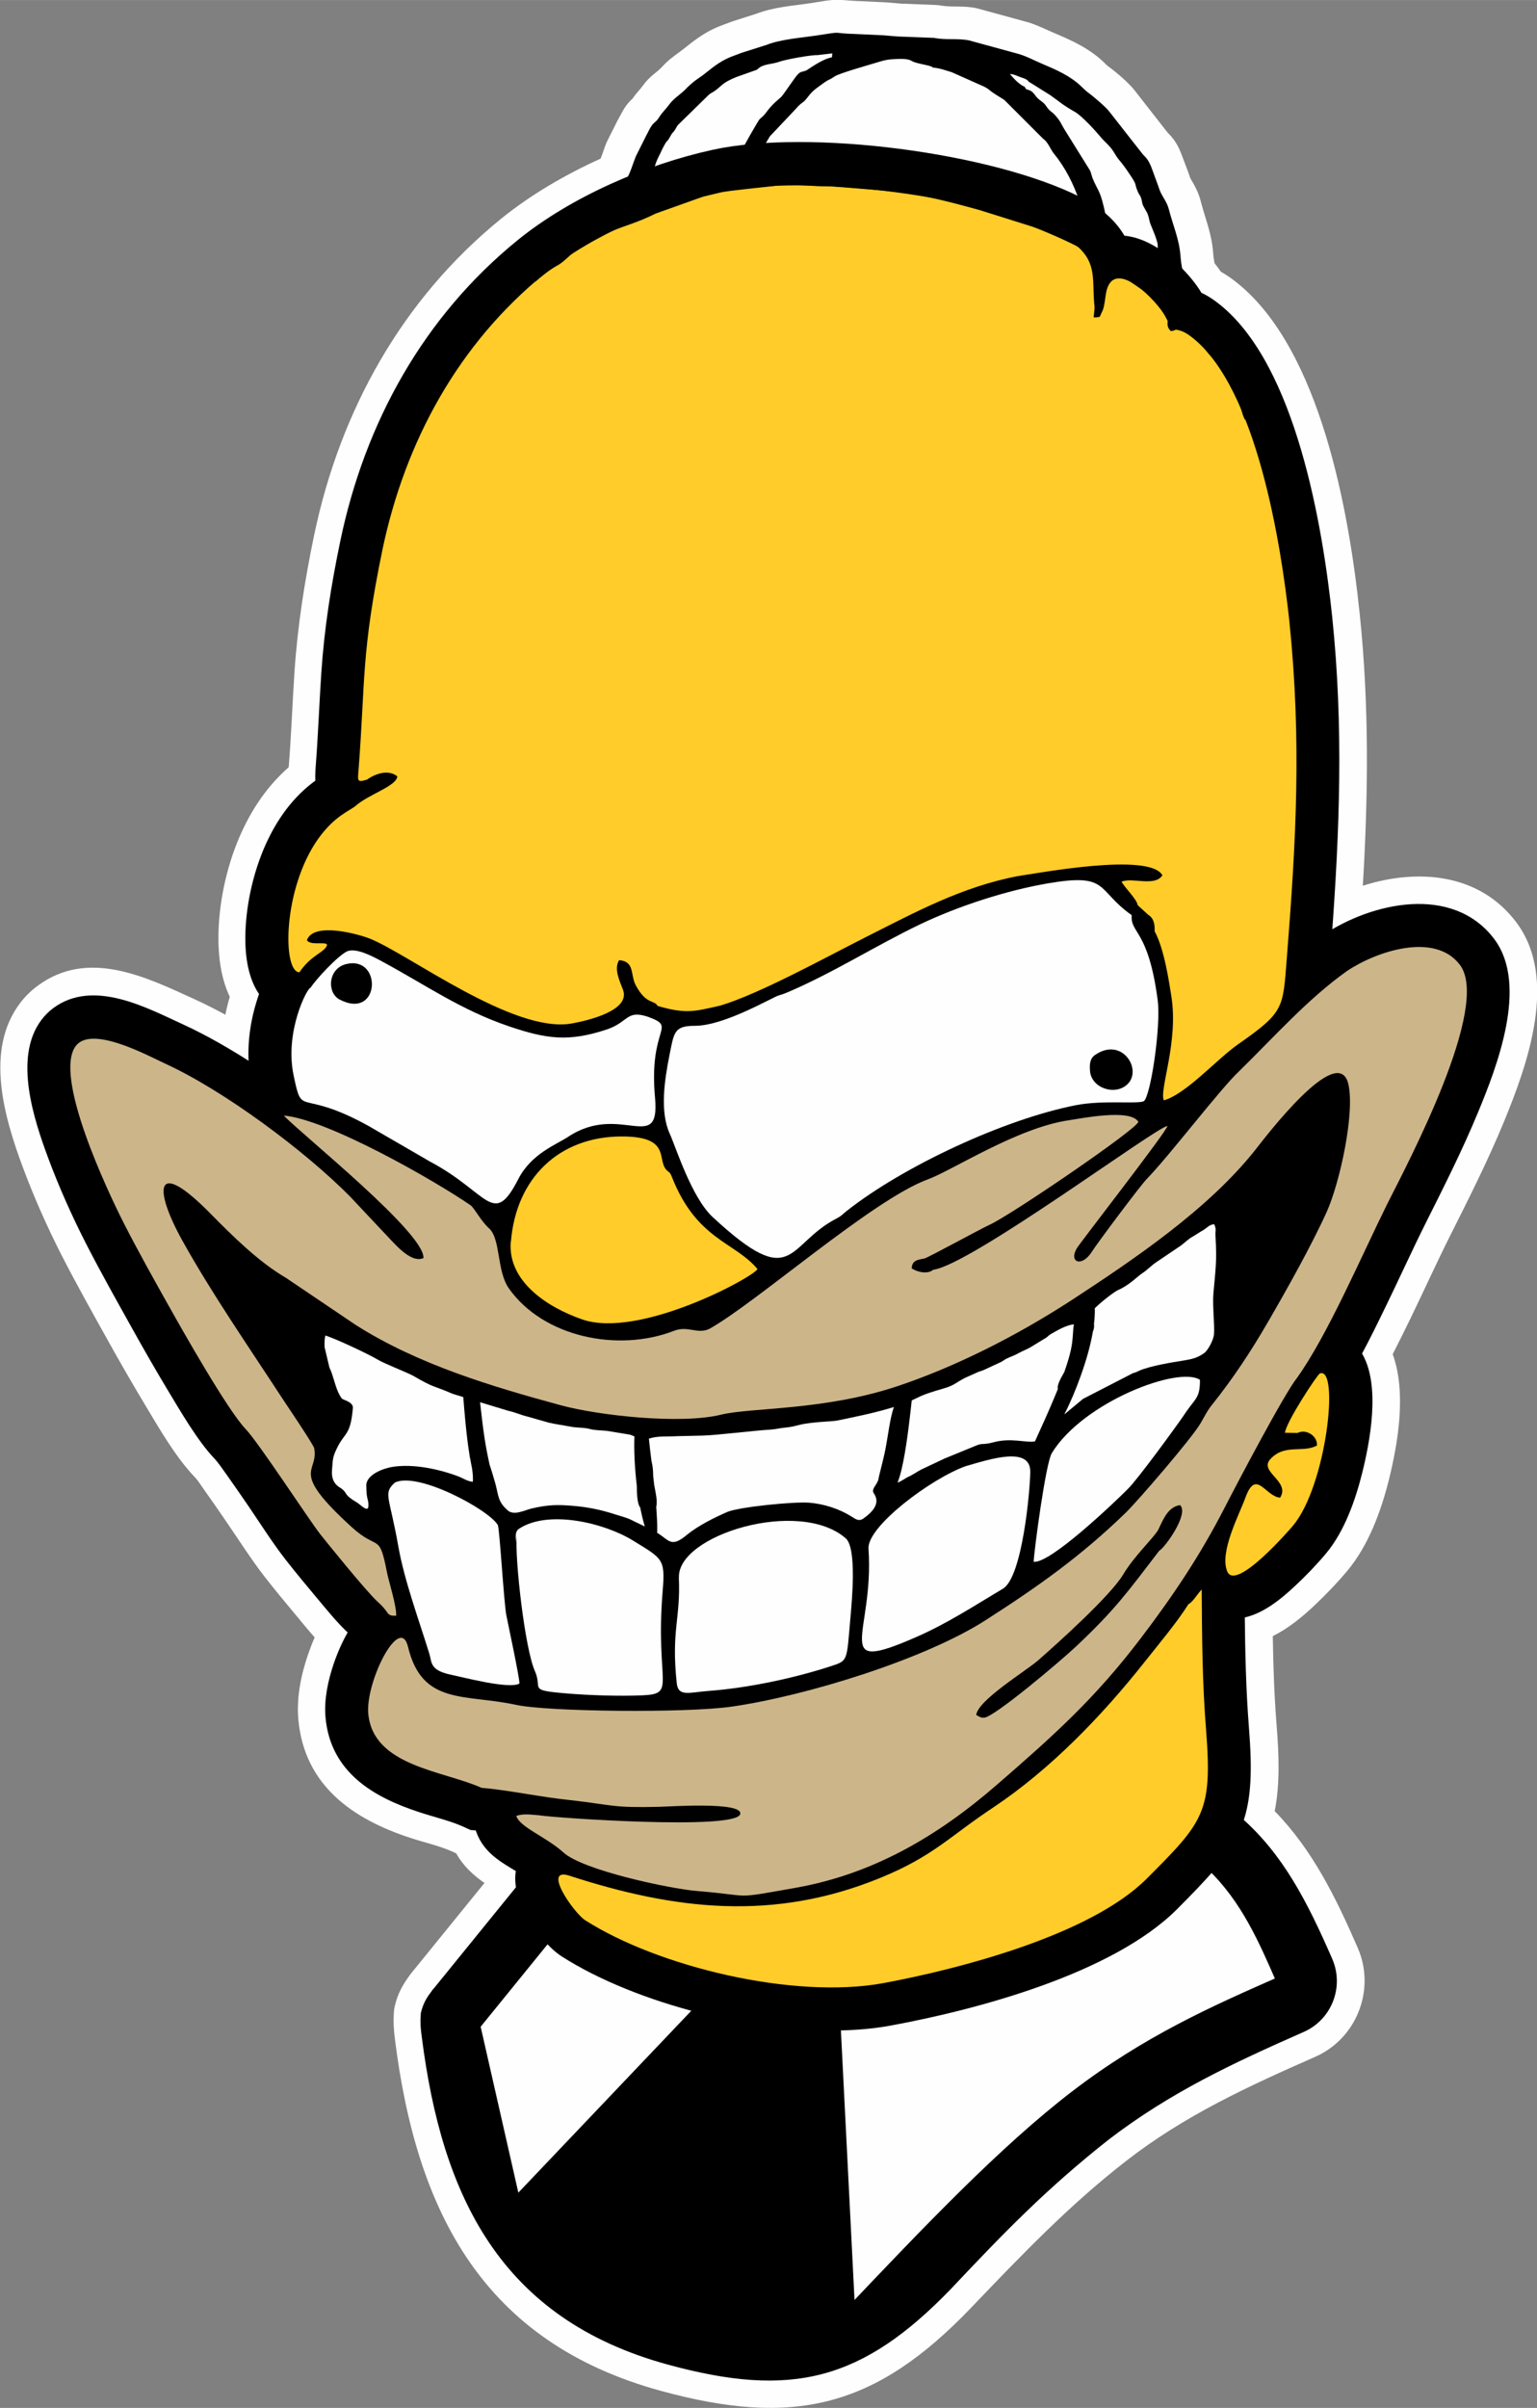 <?xml version="1.0" encoding="UTF-8"?>
<!DOCTYPE svg PUBLIC "-//W3C//DTD SVG 1.1//EN" "http://www.w3.org/Graphics/SVG/1.1/DTD/svg11.dtd">
<!-- Creator: CorelDRAW 2020 (64 Bit) -->
<svg xmlns="http://www.w3.org/2000/svg" xml:space="preserve" width="30.473mm" height="47.708mm" version="1.1" style="shape-rendering:geometricPrecision; text-rendering:geometricPrecision; image-rendering:optimizeQuality; fill-rule:evenodd; clip-rule:evenodd"
viewBox="0 0 167.77 262.65"
 xmlns:xlink="http://www.w3.org/1999/xlink"
 xmlns:xodm="http://www.corel.com/coreldraw/odm/2003">
 <rect x="0" y="0" width="167.77" height="262.65" fill="#808080" stroke="none"/>
 <defs>
  <style type="text/css">
   <![CDATA[
    .str0 {stroke:black;stroke-width:1.1;stroke-miterlimit:22.926}
    .fil0 {fill:#FEFEFE}
    .fil2 {fill:#FEFEFE}
    .fil4 {fill:#FFCC29}
    .fil6 {fill:black}
    .fil1 {fill:black}
    .fil3 {fill:#CCB589}
    .fil5 {fill:#FEFEFE}
   ]]>
  </style>
 </defs>
 <g id="Camada_x0020_1">
  <g id="_2422159831728">
   <path class="fil0" d="M65.56 17.29c0.21,-0.5 0.41,-1.17 0.58,-1.59 0.04,-0.09 0.07,-0.16 0.11,-0.25l1.14 -2.28c0.03,-0.06 0.06,-0.12 0.1,-0.18 0.31,-0.53 0.49,-0.97 0.87,-1.49 0.22,-0.29 0.44,-0.52 0.69,-0.75 0.37,-0.56 0.76,-0.92 1.15,-1.45 0.76,-1.05 1.44,-1.32 2.17,-2.12 0.09,-0.1 0.19,-0.2 0.29,-0.3 0.75,-0.72 1.43,-1.11 2.19,-1.73 1.31,-1.06 2.52,-1.9 4.13,-2.46 0.45,-0.16 0.85,-0.33 1.24,-0.45l2.32 -0.74c1.95,-0.74 3.92,-0.86 5.95,-1.16 0.93,-0.14 2.12,-0.39 3.05,-0.36 0.69,0.02 1.37,0.11 2.08,0.13 0.02,0 0.04,0 0.06,0l2.99 0.14c0.05,0 0.1,0.01 0.15,0.01 0.5,0.04 1.01,0.08 1.51,0.13l3.83 0.15c0.21,0.01 0.39,0.03 0.6,0.07 0.04,0.01 0.08,0.02 0.12,0.02 1.19,0.16 2.3,-0.02 3.6,0.24 0.09,0.02 0.17,0.04 0.26,0.06l5.49 1.5c0.06,0.02 0.1,0.03 0.16,0.05 0.97,0.32 1.79,0.74 2.71,1.13 1.98,0.84 3.8,1.67 5.38,3.17 0.13,0.13 0.33,0.34 0.48,0.45 0.9,0.64 2.33,1.88 2.94,2.69l3.19 4.08c0.13,0.16 0.25,0.32 0.38,0.48l0.21 0.22c0.02,0.02 0.03,0.03 0.05,0.05 0.98,1.07 1.19,2.03 1.69,3.28 0.18,0.46 0.34,0.92 0.5,1.38 0.05,0.12 0.17,0.31 0.24,0.42 0.39,0.67 0.69,1.3 0.89,2.05 0.51,2 1.21,3.55 1.37,5.69 0.02,0.32 0.06,0.63 0.12,0.94 0.01,0.06 0.02,0.13 0.03,0.19 0.24,0.3 0.47,0.61 0.69,0.93 0.63,0.36 1.22,0.77 1.8,1.24 9.09,7.3 12.21,25.03 13.36,36.1 1.04,9.95 0.93,19.74 0.34,29.64 5.95,-1.9 12.7,-1.39 16.75,3.99 4.61,6.12 1.23,15.5 -1.37,21.81 -1.74,4.21 -3.79,8.27 -5.83,12.33 -1.49,2.97 -2.86,6 -4.31,8.99 -0.65,1.33 -1.3,2.66 -1.98,3.98 1.51,4.16 0.59,9.62 -0.4,13.63 -0.86,3.47 -2.24,7.23 -4.55,9.99 -1.13,1.35 -2.37,2.63 -3.65,3.84 -1.34,1.26 -2.83,2.47 -4.49,3.29 0.05,3.26 0.16,6.51 0.42,9.76 0.24,3.05 0.39,6.28 -0.21,9.33 4.14,4.24 6.69,9.46 9.07,14.93 1.97,4.53 -0.12,9.88 -4.65,11.87 -7.34,3.23 -14.26,6.4 -20.64,11.36 -6.28,4.88 -11.45,10.3 -16.93,16.02 -10.46,10.92 -19.34,13.02 -33.84,9.06 -19.38,-5.29 -26.66,-19.48 -29.03,-38.27 -0.14,-1.11 -0.2,-1.97 -0.12,-3.09 0.01,-0.2 0.04,-0.37 0.08,-0.56 0.32,-1.39 0.86,-2.36 1.7,-3.5 0.04,-0.05 0.07,-0.09 0.11,-0.14l7.99 -9.84c-1.26,-0.89 -2.31,-1.85 -3.08,-3.23l-0.39 -0.18c-1.41,-0.64 -3.09,-1.01 -4.56,-1.49 -6.34,-2.06 -11.61,-5.72 -12.28,-12.89 -0.22,-2.37 0.27,-4.85 1.04,-7.09 0.22,-0.64 0.46,-1.28 0.74,-1.91 -0.73,-0.82 -1.42,-1.67 -2.11,-2.5 -1.13,-1.35 -2.26,-2.71 -3.34,-4.1 -1.53,-1.97 -2.86,-4.08 -4.27,-6.13 -0.76,-1.11 -1.53,-2.23 -2.32,-3.33 -0.31,-0.43 -0.68,-1.04 -1.04,-1.41 -2.11,-2.21 -3.86,-5.27 -5.44,-7.9 -1.38,-2.3 -2.72,-4.62 -4.02,-6.96 -1.73,-3.1 -3.47,-6.2 -5.09,-9.36 -1.59,-3.13 -3.03,-6.36 -4.25,-9.65 -2.01,-5.41 -4.15,-12.73 -0.29,-17.83 0.53,-0.71 1.17,-1.34 1.88,-1.87 5.52,-4.13 11.84,-1.01 17.22,1.45 1.12,0.51 2.23,1.08 3.32,1.67 0.13,-0.66 0.29,-1.31 0.48,-1.95 -0.96,-2.03 -1.26,-4.39 -1.24,-6.61 0.04,-3.58 0.84,-7.37 2.23,-10.67 0.66,-1.56 1.47,-3.06 2.45,-4.44 0.87,-1.22 1.86,-2.34 2.99,-3.32 0,-0.08 0.01,-0.16 0.02,-0.23 0.27,-3.42 0.39,-6.85 0.62,-10.27 0.34,-5.01 1.12,-9.92 2.14,-14.83 2.83,-13.54 9.59,-25.73 20.4,-34.5 3.17,-2.57 6.94,-4.79 10.91,-6.58z"/>
   <path class="fil1 str0" d="M47.6 217.46l9.3 -11.45c-0.14,-0.73 -0.16,-1.47 0.02,-2.19 -1.88,-1.16 -3.89,-2.12 -4.57,-4.68 -0.05,-0 -0.09,-0.01 -0.14,-0.01l-0.71 -0.06 -0.65 -0.3c-1.49,-0.68 -3.35,-1.11 -4.92,-1.63 -4.9,-1.6 -9.33,-4.19 -9.85,-9.85 -0.17,-1.85 0.27,-3.88 0.86,-5.62 0.43,-1.26 1,-2.56 1.71,-3.71 -0.05,-0.05 -0.09,-0.09 -0.15,-0.14 -1.23,-1.1 -2.5,-2.7 -3.57,-3.97 -1.1,-1.31 -2.21,-2.65 -3.27,-4 -1.45,-1.85 -2.81,-4.01 -4.14,-5.96 -0.78,-1.13 -1.56,-2.27 -2.36,-3.39 -0.4,-0.56 -0.9,-1.3 -1.36,-1.79 -1.77,-1.85 -3.63,-5.06 -4.97,-7.28 -1.36,-2.26 -2.68,-4.56 -3.96,-6.86 -1.71,-3.07 -3.43,-6.12 -5.03,-9.25 -1.52,-2.98 -2.93,-6.14 -4.09,-9.27 -1.5,-4.04 -3.69,-10.64 -0.79,-14.47 0.33,-0.44 0.73,-0.84 1.17,-1.17 4.07,-3.04 9.7,0.03 13.63,1.83 2.53,1.16 5.27,2.73 8.01,4.53 -0.28,-2.43 0.02,-4.94 0.73,-7.27 0.11,-0.37 0.24,-0.77 0.39,-1.17 -1.27,-1.65 -1.58,-4.09 -1.56,-6.15 0.03,-3.11 0.75,-6.47 1.95,-9.34 0.56,-1.32 1.24,-2.6 2.07,-3.77 0.88,-1.24 1.91,-2.35 3.13,-3.28 0.17,-0.13 0.34,-0.25 0.51,-0.36 -0.05,-0.53 -0.03,-1.1 0.01,-1.69 0.27,-3.44 0.39,-6.87 0.62,-10.31 0.33,-4.9 1.07,-9.54 2.07,-14.34 2.66,-12.75 8.99,-24.22 19.17,-32.48 5.75,-4.66 13.81,-8.15 21.02,-9.73 10.41,-2.29 30.33,0.31 39.84,5.13 2.01,1.02 3.67,2.35 4.68,4.22 2.05,0.1 3.97,1.31 5.48,2.69 1.01,0.93 2.18,2.21 2.88,3.45 0.72,0.31 1.36,0.72 2.05,1.28 8.11,6.51 11.02,23.78 12.06,33.71 1.24,11.95 0.81,23.2 -0.07,35.04 5.1,-3.4 13.58,-5.32 17.86,0.35 3.58,4.75 0.19,13.48 -1.82,18.33 -1.72,4.16 -3.71,8.09 -5.72,12.1 -1.49,2.98 -2.87,6.03 -4.33,9.03 -0.86,1.77 -1.77,3.64 -2.75,5.45 2.21,3.31 0.89,9.75 0.12,12.85 -0.72,2.9 -1.9,6.27 -3.84,8.58 -1.01,1.21 -2.21,2.45 -3.36,3.52 -1.54,1.44 -3.51,3.05 -5.64,3.36 0.04,4.18 0.13,8.37 0.46,12.54 0.37,4.66 0.25,7.64 -0.65,10.17 4.47,3.92 7.09,9.02 9.79,15.22 1.2,2.77 -0.06,6.01 -2.83,7.23 -7.74,3.41 -14.61,6.61 -21.39,11.8 -6.8,5.36 -11.43,10.13 -17.31,16.37 -9.55,9.87 -17.03,11.73 -30.35,8.09 -17.99,-4.91 -24.27,-18.04 -26.46,-35.31 -0.13,-0.99 -0.17,-1.43 -0.1,-2.41 0.22,-0.93 0.55,-1.46 1.11,-2.21z"/>
   <path class="fil2 str0" d="M59.75 211.23l-7.88 9.7c1.47,6.45 2.93,12.91 4.4,19.36l20.23 -21.26c-5.58,-1.42 -10.88,-3.54 -14.87,-6.08 -0.67,-0.43 -1.31,-1.05 -1.89,-1.72zm31.46 9.7l1.58 31.25c8.36,-8.8 16.72,-17.6 24.57,-23.62 7.85,-6.01 15.18,-9.24 22.52,-12.47 -1.96,-4.51 -3.92,-9.02 -7.67,-12.6 -1.08,1.29 -2.44,2.68 -4.1,4.35 -6.89,6.9 -21.51,10.82 -30.98,12.56 -1.84,0.34 -3.83,0.51 -5.92,0.53z"/>
   <path class="fil3" d="M18.49 142.56c1.42,2.55 6.35,11.24 8.3,13.29 1.4,1.44 6.85,9.8 8.14,11.46 0.43,0.55 5.05,6.29 6.32,7.43 1.39,1.24 0.83,1.51 1.99,1.5 0.08,-0.99 -0.84,-3.87 -1,-4.73 -0.86,-4.44 -0.92,-2.27 -3.85,-4.94 -6.95,-6.33 -3.55,-5.84 -4.1,-8.63 -0.29,-0.7 -3.04,-4.74 -3.58,-5.57 -3.61,-5.53 -7.61,-11.31 -10.81,-17.06 -3.14,-5.65 -3.07,-9.18 3.09,-2.92 2.37,2.41 5.28,5.28 8.19,6.97l7.62 5.14c6.76,4.31 14.85,6.73 22.45,8.79 4.12,1.11 13,2.1 17.44,1.02 3.32,-0.81 11.25,-0.42 19.36,-3.14 6.21,-2.09 12.72,-5.35 18.76,-9.25 6.94,-4.53 15.08,-10.01 20.23,-16.52 0.92,-1.16 9.04,-11.91 10.14,-7.14 0.73,3.16 -0.94,10.76 -2.36,13.92 -1.63,3.61 -4.4,8.55 -6.43,12.04 -1.86,3.21 -3.76,6.08 -6.07,8.98 -0.52,0.62 -0.86,1.34 -1.27,2.04 -1.05,1.77 -6.94,8.56 -8.13,9.72 -4.94,4.8 -9.64,8.11 -15.33,11.76 -6.65,4.27 -19.58,8.26 -27.7,9.43 -4.98,0.72 -20.13,0.56 -23.55,-0.19 -5.62,-1.22 -10.26,0.08 -11.8,-6.32 -0.88,-3.67 -4.66,3.79 -4.34,7.29 0.53,5.74 8.2,6.2 12.36,8.08 2.92,0.24 6.69,1.05 9.69,1.34 4.91,0.57 4.56,0.85 9.74,0.73 0.87,-0.01 9.14,-0.6 8.81,0.79 -0.44,1.8 -20.41,0.4 -21.91,0.14 -1.05,-0.09 -1.75,-0.2 -2.53,0.06 0.32,1.21 3.31,2.32 5.14,3.99 2.13,1.95 11.64,3.96 14.54,4.2 6.42,0.52 3.6,0.93 10.83,-0.35 8.41,-1.49 15.47,-5.62 21.89,-11.19 6.2,-5.37 10.72,-9.4 15.74,-16 3.52,-4.62 6.5,-9.06 9.16,-14.24 1.29,-2.52 6.54,-12.49 7.91,-14.18 3.34,-4.65 7.11,-13.45 9.85,-18.97 2.38,-4.71 11.32,-21.59 7.94,-26.08 -2.76,-3.67 -9.22,-1.44 -12.34,0.67 -4.26,3.02 -8.02,7.26 -11.76,10.92 -2.05,1.91 -7.64,9.25 -10.08,11.75 -0.72,0.74 -5.41,7.01 -5.99,7.93 -1.1,1.75 -2.55,1.18 -1.66,-0.35 0.33,-0.58 9.88,-12.83 9.9,-13.35 -1.15,0.05 -21.5,15.18 -25.57,15.68 -0.62,0.55 -1.88,0.21 -2.35,-0.17 0.07,-0.82 0.56,-0.91 1.4,-1.06 0.35,-0.07 6.11,-3.22 7.07,-3.66 2.26,-0.99 16.38,-10.62 16.27,-11.26 -0.9,-1.44 -6.2,-0.36 -7.57,-0.16 -5.67,0.83 -12.69,5.46 -15.45,6.47 -5.99,2.2 -18.77,13.5 -23.79,16.28 -1.32,0.64 -2.33,-0.38 -3.87,0.22 -6.09,2.36 -14.25,0.71 -18.02,-4.62 -1.36,-1.93 -0.87,-5.41 -2.19,-6.58 -0.85,-0.76 -1.57,-2.18 -1.99,-2.49 -3.87,-2.67 -15.61,-9.39 -20.4,-9.79 2.18,2.24 15.47,12.88 15.25,15.55 -1.46,0.62 -3.28,-1.75 -4.41,-2.89l-3.6 -3.83c-4.96,-5.01 -13.77,-11.56 -20.17,-14.49 -1.97,-0.91 -8.04,-4.22 -9.77,-1.93 -2.48,3.28 3.48,15.86 5.26,19.36 1.57,3.08 3.27,6.1 4.96,9.12zm108.06 26.57c-3.55,4.63 -4.81,6.41 -9.03,10.4 -1.77,1.67 -9.01,7.78 -10.1,7.83 -0.47,0.02 -0.51,-0.16 -0.86,-0.28 0.13,-1.6 5.41,-4.8 6.75,-5.97 2.05,-1.79 7.89,-7.03 9.29,-9.37 1.26,-2.09 3.21,-3.85 3.83,-4.88 0.58,-1.24 1.1,-2.5 2.38,-2.69 1.01,0.98 -1.69,4.67 -2.26,4.97z"/>
   <path class="fil4" d="M40.01 85.07c0.98,-0.71 2.39,-1.17 3.36,-0.39 -0.09,1.07 -3.04,1.91 -4.53,3.2 -0.63,0.55 -2.3,1.08 -4.1,3.6 -3.9,5.48 -3.92,14.55 -2.06,14.57 1.18,-1.71 2.34,-2.03 2.85,-2.66 0.79,-0.97 -1.57,-0.09 -2.03,-0.84 0.73,-2.04 5.66,-0.65 6.87,-0.17 4.24,1.69 15.68,10.38 22.02,9.26 1.73,-0.31 6.48,-1.4 5.61,-3.69 -0.38,-0.99 -1.01,-2.29 -0.42,-3.22 1.74,0.14 1.2,1.59 1.81,2.73 1.16,2.17 2.04,1.58 2.39,2.26 3.13,0.92 4.05,0.59 6.82,-0.03 4.27,-1.26 11.61,-5.31 15.9,-7.47 5.46,-2.75 10.51,-5.5 16.61,-6.66 2.24,-0.32 14.36,-2.62 15.77,-0.09 -0.82,1.28 -3.29,0.2 -4.46,0.7 0.41,0.74 1.67,1.9 1.76,2.56l1.15 1.05c0.63,0.37 0.74,1.12 0.7,1.79 1.08,1.99 1.59,5.64 1.81,6.99 0.85,5.09 -1.34,10.32 -0.8,11.46 2.46,-0.71 5.74,-4.46 8.11,-6.12 5.01,-3.5 4.88,-3.89 5.3,-9.25 1.04,-13.06 1.63,-23.81 0.29,-36.88 -0.91,-8.51 -3.6,-25.34 -10.53,-30.9 -2.07,-1.66 -1.82,-0 -3.01,-2.35 -0.8,-1.57 -5.37,-6.38 -6.38,-2.95 -0.29,0.97 -0.17,2.94 -1.18,2.84 -0.81,-3.6 0.94,-6.23 -3.81,-8.7 -8.59,-4.29 -27.56,-6.81 -37.07,-4.78 -6.53,1.49 -14.07,4.66 -19.29,8.9 -9.44,7.66 -15.24,18.31 -17.72,30.1 -2.35,11.38 -1.86,14.34 -2.62,24.12 -0.08,1.04 -0.19,1.34 0.86,1zm101.6 71.24c0.95,-0.5 2.23,0.32 2.14,1.36 -1.54,0.85 -3.52,-0.23 -5.09,1.49 -1.28,1.4 2.22,2.4 1.07,4.2 -1.64,-0.14 -2.62,-3.22 -3.79,0 -0.68,1.87 -2.86,5.95 -1.98,8.05 0.95,2.26 6.99,-4.77 7.18,-5 3.66,-4.38 5.09,-17.4 2.93,-16.6 -0.27,0.1 -3.69,5.29 -3.81,6.47l1.34 0.02zm-11.89 18.67c-1.23,1.97 -3.39,4.54 -4.87,6.41 -4.63,5.83 -10.19,11.59 -16.4,15.74 -4.84,3.2 -6.53,5.31 -12.33,7.69 -11.68,4.79 -22.46,3.51 -33.95,-0.22 -3.07,-1 0.47,4.06 1.7,4.85 7.96,5.08 22.72,8.65 32.52,6.87 8.47,-1.58 22.66,-5.27 28.79,-11.41 6.18,-6.19 7.16,-7.22 6.48,-16.08 -0.43,-5.21 -0.46,-10.51 -0.49,-15.45 -0.47,0.46 -0.92,1.33 -1.45,1.6zm-73.97 -39.54c-0.35,4.27 3.9,7.13 7.81,8.48 6.22,2.15 18.74,-4.63 19.12,-5.5 -2.47,-2.96 -6.63,-3.18 -9.33,-10.02 -0.3,-0.76 -0.37,-0.43 -0.73,-0.95 -0.83,-1.18 0.45,-3.51 -4.8,-3.49 -6.76,0.02 -11.48,4.5 -12.05,11.47z"/>
   <path class="fil5" d="M33.9 107.73c-0.35,-0.01 -2.84,4.76 -1.86,9.52 1,4.82 0.5,1.34 8.13,5.53l6.75 3.91c6.44,3.41 6.9,7.28 9.66,1.91 1.42,-2.77 4.15,-3.75 5.43,-4.6 5.7,-3.78 10.06,2 9.49,-4.26 -0.72,-7.9 2.52,-7.62 -0.79,-8.84 -2.37,-0.78 -2.09,0.6 -4.51,1.4 -4.14,1.36 -6.53,1.04 -10.66,-0.36 -5.26,-1.79 -9.03,-4.48 -13.78,-7.04 -0.89,-0.48 -2.89,-1.6 -3.9,-1.12 -1.05,0.53 -3.36,3.03 -3.95,3.94z"/>
   <path class="fil5" d="M85.03 108.57c-0.55,0.1 -5.92,3.33 -9.19,3.32 -2.28,-0 -2.27,0.74 -2.77,3.23 -0.54,2.71 -1.06,6.15 0.04,8.55 0.66,1.44 2.36,6.94 4.7,9.1 8.9,8.24 7.99,3 13.46,0.16 0.65,-0.34 0.67,-0.47 1.17,-0.86 6.17,-4.86 17.18,-10 25.04,-11.53 2.91,-0.56 6.61,-0.1 7.36,-0.42 0.74,-0.44 1.9,-8.16 1.53,-11 -1.02,-7.79 -3,-7.26 -2.84,-9.3 -3.93,-2.77 -2.4,-4.61 -9.09,-3.48 -4.57,0.78 -9.82,2.48 -14.03,4.49 -4.77,2.29 -9.5,5.29 -14.34,7.36 -0.39,0.17 -0.63,0.26 -1.04,0.38z"/>
   <path class="fil1" d="M118.98 116.81c-0.06,-0.73 -0.01,-1.36 0.55,-1.74 2.93,-2.02 5.18,1.56 3.56,3.17 -1.33,1.32 -3.96,0.47 -4.11,-1.42z"/>
   <path class="fil5" d="M112.83 170.35c1.77,0.25 8.8,-6.45 10.31,-7.97 1.12,-1.13 5.09,-6.57 6.05,-7.96 1.29,-1.99 1.79,-1.8 1.79,-3.91 -2.3,-1.55 -12.76,2.41 -16.17,7.99 -0.67,1.09 -1.94,10.69 -1.98,11.84z"/>
   <path class="fil5" d="M105.39 159.93c-3.77,1.35 -10.76,6.58 -10.59,9 0.65,9.39 -4.3,13.8 5.24,9.62 3.42,-1.5 6.37,-3.44 9.43,-5.26 2.13,-1.26 2.96,-10.69 2.99,-12.73 0.04,-2.88 -4.43,-1.39 -7.07,-0.63z"/>
   <path class="fil5" d="M74.1 172.08c0.2,4.53 -0.85,5.73 -0.23,11.51 0.16,1.54 1.39,1 3.48,0.85 4.31,-0.32 9.33,-1.39 13.38,-2.71 1.86,-0.61 1.68,-0.53 2.1,-5.3 0.15,-1.73 0.72,-7.55 -0.51,-8.63 -5.06,-4.44 -18.42,-0.37 -18.21,4.28z"/>
   <path class="fil5" d="M43.1 161.71c-1.3,1.23 -0.62,1.33 0.38,6.97 0.66,3.73 2.22,7.94 3.39,11.72 0.27,0.89 0.03,1.76 2.25,2.25 1.44,0.3 6.5,1.64 7.58,0.98 0.01,-0.67 -1.28,-6.66 -1.43,-7.44 -0.27,-1.36 -0.74,-9.51 -0.93,-9.84 -0.93,-1.64 -8.71,-5.87 -11.23,-4.64z"/>
   <path class="fil5" d="M72.34 173.44c0.29,-3.45 -0.07,-3.44 -3.26,-5.41 -3.12,-1.92 -9.17,-3.37 -12.38,-1.31 -0.53,0.34 -0.37,0.8 -0.41,1.56l0.11 -0.71c-0.21,2.49 0.89,12.24 1.98,14.69 0.89,1.98 -0.85,2.09 3.43,2.45 2.47,0.21 5.86,0.32 8.32,0.21 3.81,-0.16 1.36,-1.29 2.21,-11.48z"/>
   <path class="fil5" d="M116.21 154.25l2.01 -1.67 5.46 -2.81c0.45,-0.11 0.34,-0.12 0.67,-0.26 1.25,-0.54 3.53,-0.9 4.9,-1.12 0.92,-0.15 1.46,-0.29 2.19,-0.8 0.42,-0.29 1.02,-1.46 1.07,-2.02 0.09,-1.12 -0.18,-3.11 -0.06,-4.51 0.23,-2.63 0.39,-3.44 0.23,-6.15 -0.05,-0.79 0.13,-0.72 -0.14,-1.37 -0.55,0 -0.83,0.47 -1.43,0.77l-0.91 0.57c-0.47,0.24 -0.83,0.63 -1.27,0.96l-2.65 1.79c-0.56,0.35 -1.03,0.89 -1.61,1.26 -0.48,0.31 -1.44,1.32 -2.62,1.82 -0.36,0.15 -1.75,1.2 -2.55,1.99 0.02,0.48 -0.01,1.07 -0.09,1.74 0.04,0.2 0.02,0.46 -0.12,0.82 -0.24,1.42 -0.7,3.07 -1.32,4.8 -0.51,1.44 -1.14,2.94 -1.78,4.18z"/>
   <path class="fil5" d="M97.97 161.71c0.35,-0.09 0.9,-0.5 1.1,-0.59 0.59,-0.25 0.97,-0.57 1.55,-0.86l2.48 -1.17 3.39 -1.39c0.79,-0.34 0.76,-0.06 1.95,-0.38 1.95,-0.53 3.57,0.09 4.53,-0.1 0.73,-1.6 1.46,-3.2 2.14,-4.84 0.12,-0.29 0.24,-0.58 0.36,-0.87 -0.12,-0.46 0.37,-1.25 0.7,-1.85 0.31,-0.87 0.56,-1.69 0.71,-2.37 0.28,-1.27 0.2,-2.07 0.34,-2.84 -0.85,0.09 -1.75,0.63 -2.44,1.02 -0.39,0.22 -0.28,0.22 -0.54,0.41l-1.77 1.08c-0.43,0.25 -0.81,0.37 -1.26,0.62 -0.49,0.28 -0.78,0.35 -1.29,0.59 -0.31,0.15 -0.29,0.18 -0.59,0.36l-1.92 0.89c-0.31,0.14 -0.45,0.14 -0.75,0.28l-1.3 0.58c-1.19,0.62 -1.13,0.82 -2.53,1.22 -0.94,0.27 -1.89,0.55 -2.74,0.98 -0.18,0.09 -0.37,0.18 -0.57,0.27 -0.04,0.35 -0.08,0.76 -0.14,1.26 -0.22,1.95 -0.63,5.26 -1.19,7.08 -0.07,0.23 -0.14,0.43 -0.22,0.62z"/>
   <path class="fil5" d="M71.7 167.17c1.37,0.83 1.53,1.72 3.32,0.21 1.23,-0.99 2.92,-1.83 4.36,-2.46 1.24,-0.54 7.27,-1.15 8.97,-1.01 1.6,0.13 3.25,0.67 4.57,1.49 0.48,0.3 0.82,0.59 1.34,0.22 2.32,-1.62 1.08,-2.65 1.04,-2.91 -0.04,-0.29 0.15,-0.52 0.31,-0.77 0.1,-0.16 0.18,-0.32 0.25,-0.48 0.16,-0.86 0.52,-2.03 0.79,-3.4 0.3,-1.55 0.49,-3.34 0.92,-4.59 -2.04,0.64 -4.36,1.1 -6.2,1.48 -0.54,0.11 -2.71,0.13 -4.07,0.46 -0.58,0.14 -0.88,0.24 -1.53,0.3 -0.68,0.06 -1.04,0.18 -1.6,0.22 -2.02,0.12 -6.01,0.63 -7.57,0.66l-2.63 0.06c-1.24,0.07 -2.17,-0.05 -3.14,0.27 0.07,0.73 0.17,1.55 0.28,2.44 0.15,0.63 0.17,0.87 0.19,1.65 0.02,0.18 0.04,0.36 0.06,0.54l0.05 0.44c0.14,0.74 0.38,1.74 0.22,2.36 0.07,0.97 0.12,1.85 0.11,2.51 -0,0.11 -0,0.21 -0.01,0.31z"/>
   <path class="fil5" d="M50.55 152.38l-1.12 -0.34c-2.27,-0.98 -1.91,-0.57 -4.34,-1.98 -0.95,-0.49 -3.1,-1.3 -3.88,-1.77 -0.99,-0.59 -4.45,-2.22 -5.69,-2.62 -0.09,0.29 -0.11,0.74 -0.09,1.27l0.53 2.23c0.46,0.93 0.61,2.11 1.12,3.02 0.27,0.48 0.27,0.38 0.79,0.62 0.3,0.14 0.68,0.4 0.65,0.74 -0.25,3 -0.86,2.67 -1.66,4.25 -0.56,1.11 -0.52,1.28 -0.62,2.54 -0.13,1.53 0.84,1.87 1.08,2.06 0.69,0.56 0.1,0.57 1.71,1.53 0.29,0.18 1.13,1.07 1.18,0.39 0.04,-0.52 -0.09,-0.71 -0.16,-1.15 -0.04,-0.21 -0.07,-0.98 -0.07,-1.14 -0,-1.18 1.84,-1.86 2.82,-2.02 2.23,-0.38 5.08,0.22 7.18,1.01 0.6,0.23 1.04,0.56 1.63,0.61 0.04,-0.43 -0.01,-0.94 -0.08,-1.44 -0.07,-0.34 -0.14,-0.69 -0.2,-1.06l-0.03 -0.11c-0.04,-0.17 -0.06,-0.29 -0.06,-0.39 -0.07,-0.4 -0.13,-0.83 -0.19,-1.29 -0.18,-1.4 -0.34,-3.11 -0.48,-4.93z"/>
   <path class="fil5" d="M69.85 164.4c-0.3,-0.45 -0.33,-1.49 -0.34,-2.33 -0.22,-1.86 -0.33,-3.91 -0.26,-5.39 -0.12,-0.06 -0.28,-0.12 -0.48,-0.19l-2.54 -0.42c-0.42,-0.04 -0.87,-0.05 -1.29,-0.1 -0.55,-0.06 -0.65,-0.17 -1.26,-0.22 -0.43,-0.04 -0.96,-0.05 -1.37,-0.13 -0.74,-0.15 -1.62,-0.26 -2.4,-0.44l-2.28 -0.65c-0.85,-0.21 -1.35,-0.47 -2.16,-0.65l-3.07 -0.93c0.14,1.19 0.28,2.55 0.49,3.91 0.15,0.97 0.34,1.94 0.55,2.9 0.27,0.79 0.49,1.58 0.65,2.13 0.34,1.32 0.26,1.9 1.32,2.85 0.7,0.62 1.85,-0.02 2.62,-0.2 1.72,-0.4 2.75,-0.44 4.51,-0.29 1.67,0.14 3.06,0.43 4.63,0.94 0.74,0.24 1.36,0.37 2.04,0.75l1.17 0.56c-0.18,-0.62 -0.35,-1.3 -0.5,-2.08l-0.02 -0.03z"/>
   <path class="fil1" d="M37.81 105.15c3.95,-0.93 3.69,6.16 -0.73,3.88 -1.43,-0.74 -1.29,-3.4 0.73,-3.88z"/>
   <path class="fil6" d="M136.34 40.64l-0.43 5.21 -0.23 -0.54c-0.25,-0.9 -0.58,-1.82 -0.95,-2.48 -0.25,-0.44 -0.46,-0.75 -0.63,-1.14 -0.58,-1.35 -0.67,-1.09 -1.04,-1.71l-0.33 -0.51c-0.24,-0.29 -0.58,-0.63 -0.86,-0.96l-0.79 -1.02c-0.2,-0.27 -0.26,-0.27 -0.48,-0.48 -0.48,-0.48 -0.75,-1.12 -1.54,-1.22 -0.69,-0.09 -0.63,0.3 -1.26,0.32 -0.47,-0.44 -0.35,-0.83 -0.33,-1.26 0.03,-0.56 -0.08,-0.91 -0.35,-1.24 -0.85,-1.04 -2.53,-2.03 -3.67,-2.84 -1.99,-1.42 -2.45,-1.5 -2.6,0.31 -0.02,0.02 -0.04,0.03 -0.04,0.07 -0.01,0.04 -0.03,0.05 -0.04,0.07 -0.14,0.46 0.06,-0.38 -0.05,0.17 -0.18,0.91 -0.21,2.35 -0.69,3.17 -0.26,0.04 -0.32,0.07 -0.65,0.05 0.05,-0.64 0.21,-1.73 0.17,-2.32 -0.05,-0.75 0.09,-1.74 0.07,-1.94 -0.03,-0.22 -0.01,-0.11 -0.08,-0.23 0.03,-0.66 0.15,-1.57 -0.26,-2.06 -0.25,-0.3 -0.98,-0.77 -1.38,-1.01 -0.95,-0.57 -4.06,-1.93 -5.21,-2.33l-5.73 -1.8c-7.42,-2.06 -8.49,-1.96 -15.5,-2.54 -1.36,-0.11 -1.46,-0.03 -2.25,-0.08 -1.55,-0.08 -3.06,-0.23 -4.5,-0.04 -1.03,0.13 -5.35,0.54 -6.11,0.74 -0.58,0.15 -1.14,0.27 -1.81,0.43l-5.19 1.85c-2.08,1.02 -3.12,1.23 -4.96,1.98 -0.71,0.29 -3.24,1.58 -3.87,2.11 -0.57,0.48 -1.32,1.26 -1.92,1.58 -0.75,0.4 -1.72,1.15 -2.43,1.79l0.32 -3.9c1.37,0.46 1.08,-0.35 3.72,-1.7 0.42,-0.22 0.64,-0.29 1.02,-0.55 0.31,-0.21 0.73,-0.41 1.11,-0.56 2.13,-0.86 2.08,-0.67 2.8,-2.08 0.46,-0.89 0.62,-1.79 1.01,-2.44 0.43,-0.71 0.67,-1.64 1,-2.45l1.14 -2.28c0.22,-0.38 0.37,-0.78 0.63,-1.13 0.26,-0.34 0.5,-0.4 0.77,-0.85 0.32,-0.53 0.73,-0.88 1.1,-1.39 0.53,-0.73 1.32,-1.15 1.93,-1.82 0.02,-0.02 0.08,-0.09 0.11,-0.11 0.94,-0.89 1.17,-0.89 1.97,-1.54 0.98,-0.79 1.86,-1.45 3.07,-1.87 0.44,-0.15 0.68,-0.28 1.14,-0.41l2.42 -0.77c1.57,-0.61 3.61,-0.75 5.3,-1 3.45,-0.52 1.38,-0.27 4.5,-0.18l2.99 0.14c0.53,0.05 1.07,0.09 1.6,0.13l3.91 0.15c1.23,0.26 2.51,0.02 3.78,0.27l5.49 1.5c0.97,0.31 1.53,0.64 2.42,1.02 1.56,0.66 3.11,1.32 4.33,2.48 0.3,0.28 0.51,0.51 0.86,0.76 0.48,0.35 1.87,1.53 2.21,1.99l3.27 4.17c0.14,0.17 0.19,0.24 0.33,0.42 0.01,0.02 0.03,0.04 0.05,0.06 0.01,0.02 0.03,0.04 0.05,0.06l0.31 0.33c0.5,0.55 0.75,1.52 1.02,2.21 0.17,0.42 0.28,0.77 0.44,1.22 0.29,0.84 0.81,1.31 1.04,2.19 0.44,1.73 1.14,3.28 1.27,5.07 0.04,0.5 0.09,0.91 0.17,1.34 0.08,0.44 0.12,0.96 0.29,1.34 0.23,0.52 0.28,0.53 0.33,1.21 0.03,0.35 0,0.47 0.08,0.72 0.09,0.3 0.11,0.35 0.43,0.46l0.17 0.2 2.62 3.06c0.22,0.22 0.36,0.28 0.53,0.54 0.74,1.07 0.18,-0.08 0.9,1.32 0.46,0.9 1.44,1.48 1.91,2.55l0.02 0.05zm-36.84 -34c0.45,0.27 1.62,0.42 2.06,0.58 0.25,0.09 0.11,0.01 0.27,0.15 0.79,0.06 1.36,0.3 2.05,0.5l3.55 1.58c0.51,0.26 0.5,0.34 0.9,0.62l0.53 0.35c0.28,0.18 0.55,0.32 0.8,0.51l4.21 4.21c0.51,0.32 0.82,1.2 1.18,1.63 1.22,1.48 2.13,3.29 2.75,5.11l0.6 2.77c-1.53,0.19 -3.68,-1.73 -5.84,-2.2 -0.99,-0.22 -3.76,-1.2 -4.2,-1.3 -6.88,-1.65 -7.97,-2.06 -16.62,-2.79 -1,-0.08 -1.58,-0.05 -2.51,-0.05 -1.99,-0 -3.26,-0.26 -5.85,-0.1 -0.21,0.01 -0.42,0.03 -0.52,0 -0.24,-0.07 -0.38,0.02 -0.34,-0.5 0.02,-0.28 1.33,-2.57 1.52,-2.85l2.67 -2.82c0.19,-0.19 0.22,-0.25 0.41,-0.45l0.28 -0.26c0.32,-0.25 0.37,-0.23 0.67,-0.62 0.53,-0.69 0.72,-0.85 1.42,-1.36 1.22,-0.9 0.76,-0.44 1.62,-1.02 0.52,-0.35 3.68,-1.23 4.65,-1.53 0.9,-0.28 1.2,-0.33 2.16,-0.37 0.44,-0.02 1.23,-0.03 1.59,0.21zm12.78 2.27l0.18 0.1 2.17 1.36c1.09,0.76 1.3,1.04 2.73,1.85 0.76,0.44 2.27,2.1 2.82,2.77 0.38,0.45 0.71,0.69 1.09,1.16 0.35,0.43 0.5,0.83 0.86,1.26 0.36,0.43 0.65,0.81 0.96,1.27 1.19,1.75 0.62,1.06 1.11,2.24 0.12,0.29 0.24,0.34 0.36,0.69 0.12,0.35 0.07,0.53 0.25,0.88 0.28,0.55 0.48,0.66 0.65,1.54 0.11,0.56 0.55,1.28 0.85,2.36 0.12,0.44 0.02,0.56 0.08,1.03 0.05,0.41 0.16,0.43 0.2,0.83 0.03,0.27 0.07,0.74 0.05,0.96 -0.03,0.44 -0.16,0.53 -0.39,0.71 -0.33,-0.12 -0.94,-0.79 -1.25,-1.03 -0.27,-0.2 -0.51,-0.24 -0.78,-0.43 -0.25,-0.19 -0.28,-0.31 -0.6,-0.48 -0.62,-0.31 -0.55,0.06 -1.26,-0.82 -0.65,-0.79 -0.77,-0.16 -1.09,-1.26 -0.45,-1.58 -0.41,-0.43 -0.49,-1.67 -0.04,-0.54 -0.18,-1.16 -0.31,-1.72 -0.43,-1.81 -0.67,-1.76 -1.2,-3.05 -0.12,-0.29 -0.15,-0.54 -0.28,-0.85l-2.87 -4.61c-0.4,-0.69 -0.36,-0.75 -0.87,-1.35 -0.47,-0.55 -0.65,-0.45 -1.06,-1.09 -0.32,-0.5 -0.79,-0.6 -1.15,-1.11 -0.69,-0.98 -0.96,-0.4 -1.18,-0.98 -0.64,-0.27 -1.18,-0.89 -1.63,-1.4 0.53,0.04 0.7,0.18 1.13,0.33 0.46,0.16 0.71,0.22 0.94,0.51zm-29.64 -1.33l0.09 -0.07c0.6,-0.57 1.48,-0.47 2.34,-0.78 0.71,-0.26 3.55,-0.76 4.15,-0.72l1.63 -0.19 -0.04 0.43c-1.14,0.2 -2.59,1.35 -2.84,1.45 -0.39,0.15 -0.51,0.07 -0.81,0.33 -0.35,0.3 -1.53,2.17 -1.9,2.55 -0.09,0.09 -0.13,0.11 -0.17,0.15 -1.41,1.2 -1.3,1.51 -1.93,2.05 -0.34,0.29 -0.24,0.21 -0.49,0.59l-0.81 1.39c-0.3,0.53 -0.52,0.96 -0.83,1.48l-0.83 1.36c-0.47,0.89 -0.01,0.74 -1.12,1.14 -1.46,0.52 -3.33,0.77 -4.15,1.08 -1.38,0.52 -2.77,0.99 -4.22,0.87 -0.18,-1.22 0.47,-0.68 0.74,-2.4 0.06,-0.36 0.29,-0.91 0.45,-1.22 0.2,-0.37 0.31,-0.67 0.51,-1.04 0.46,-0.88 0.38,-0.49 0.65,-0.98 0.46,-0.83 0.3,-0.41 0.62,-0.9 0.14,-0.21 0.18,-0.35 0.34,-0.54l3.2 -3.13c0.16,-0.15 0.2,-0.21 0.41,-0.33 1.18,-0.66 0.89,-1 2.77,-1.76l2.23 -0.79z"/>
  </g>
 </g>
</svg>
